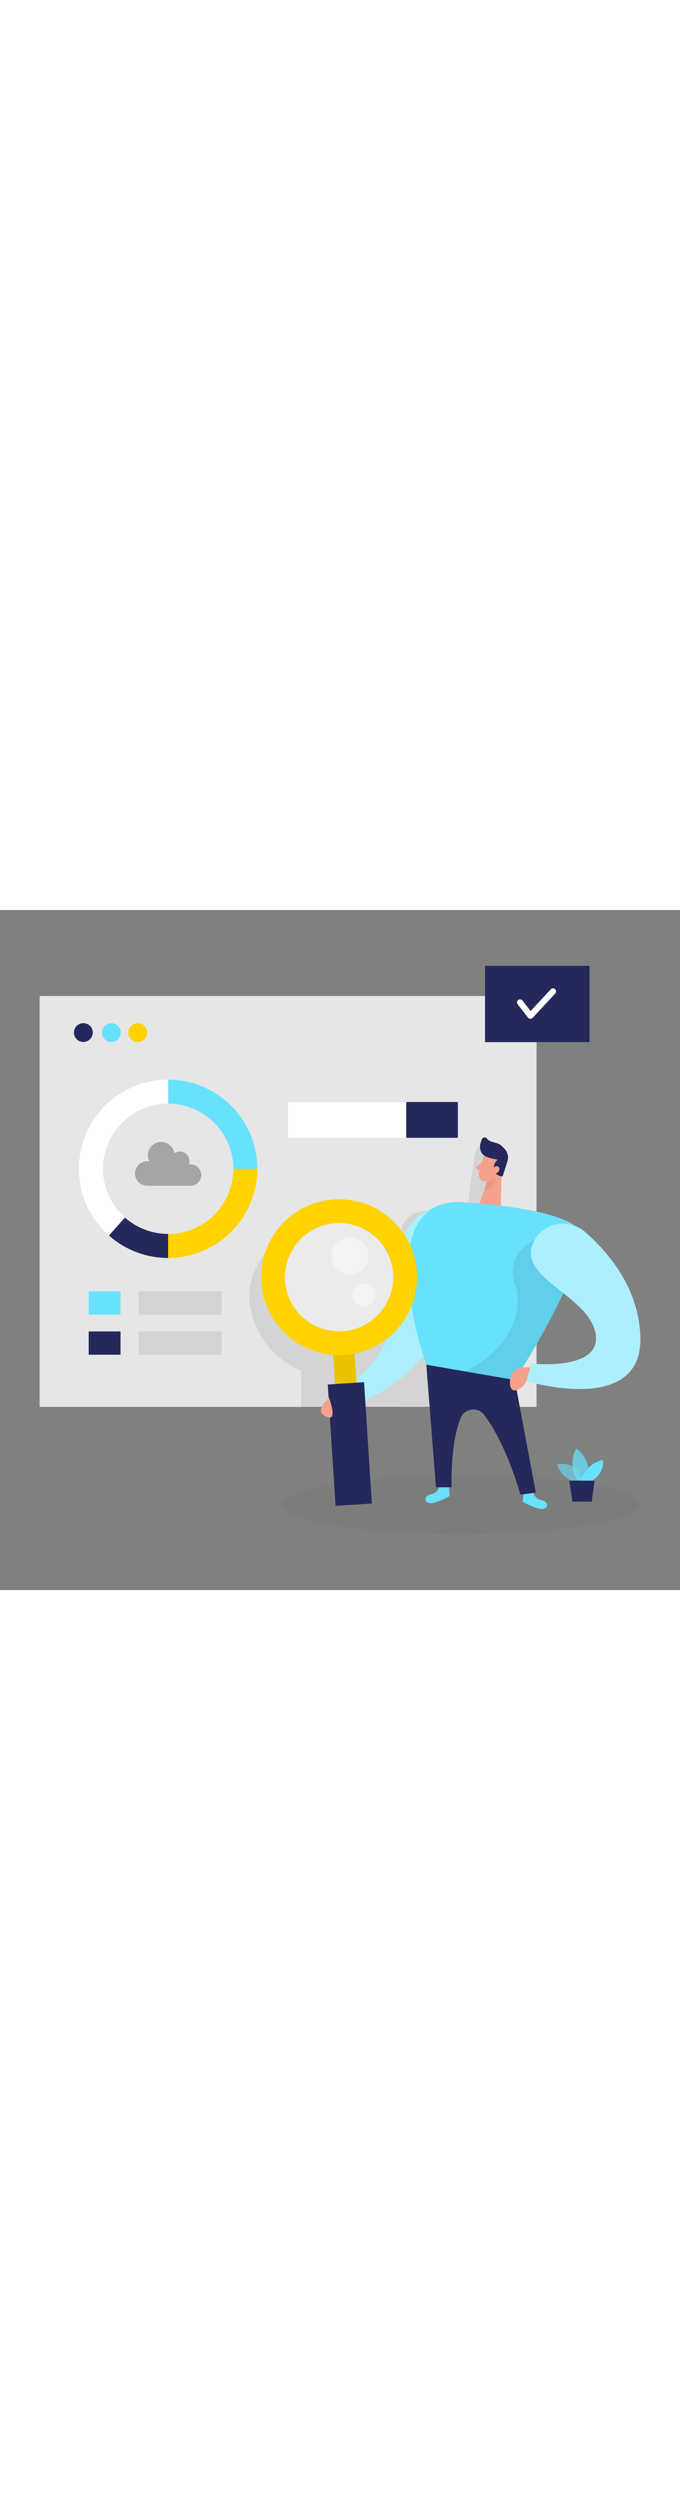 <svg id="_86_data_analysis_outline" xmlns="http://www.w3.org/2000/svg" viewBox="0 0 500 500" data-imageid="data-analysis-45-46198" imageName="Data Analysis" class="illustrations_image" style="width: 136px;"><rect x="0" y="0" width="500" height="500" fill="#808080" stroke="none"/><defs><style>.cls-1_data-analysis-45-46198{fill:#fff;}.cls-2_data-analysis-45-46198{fill:#f4a28c;}.cls-3_data-analysis-45-46198{opacity:.46;}.cls-3_data-analysis-45-46198,.cls-4_data-analysis-45-46198,.cls-5_data-analysis-45-46198,.cls-6_data-analysis-45-46198,.cls-7_data-analysis-45-46198,.cls-8_data-analysis-45-46198,.cls-9_data-analysis-45-46198,.cls-10_data-analysis-45-46198{fill:none;}.cls-11_data-analysis-45-46198{fill:#a5a5a5;}.cls-4_data-analysis-45-46198{opacity:.58;}.cls-5_data-analysis-45-46198{opacity:.41;}.cls-12_data-analysis-45-46198{fill:#ce8172;}.cls-13_data-analysis-45-46198{fill:#e6e6e6;}.cls-6_data-analysis-45-46198{opacity:.03;}.cls-7_data-analysis-45-46198{opacity:.22;}.cls-8_data-analysis-45-46198{opacity:.73;}.cls-9_data-analysis-45-46198{opacity:.08;}.cls-10_data-analysis-45-46198{opacity:.31;}.cls-14_data-analysis-45-46198{fill:#24285b;}.cls-15_data-analysis-45-46198{fill:#000001;}.cls-16_data-analysis-45-46198{fill:#ffd200;}.cls-17_data-analysis-45-46198{fill:#68e1fd;}</style></defs><g id="screen_data-analysis-45-46198"><rect class="cls-13_data-analysis-45-46198" x="29.14" y="63.23" width="365.37" height="302.11"/><g class="cls-9_data-analysis-45-46198"><path class="cls-15_data-analysis-45-46198" d="m207.79,238.41s-32.36,24.81-22.73,58.37c9.62,33.56,36.37,41.77,36.37,41.77v27.33l146.32-.53.56-58.49v-133.83s-16.83-4.72-18.93,5.77c-2.1,10.49-6.29,48-6.82,49.69-.52,1.69-35.67-20.33-47.2,4.32l3.79,19.2,3.03,7.55-.52,15.27-2.51,11.47-6.41,11.01-6.29,9.56-10.66,8.73-12.29,6.54-27.74-3.34-19.98-23.07-7.98-23.69v-33.63Z"/></g><circle class="cls-14_data-analysis-45-46198" cx="61.3" cy="90.1" r="6.92"/><circle class="cls-17_data-analysis-45-46198 targetColor" cx="81.89" cy="90.1" r="6.92" style="fill: rgb(104, 225, 253);"/><circle class="cls-16_data-analysis-45-46198" cx="101.29" cy="90.1" r="6.92"/><path class="cls-11_data-analysis-45-46198" d="m140.12,187.02c-.42,0-.83.04-1.23.11.29-.77.45-1.59.45-2.46,0-3.9-3.16-7.07-7.07-7.07-1.51,0-2.9.48-4.05,1.28-.71-4.72-4.77-8.34-9.69-8.34-5.42,0-9.81,4.39-9.81,9.81,0,1.6.39,3.11,1.07,4.45-.48-.08-.97-.13-1.47-.13-4.99,0-9.03,4.04-9.03,9.03s3.84,8.81,8.64,9.01v.02s32.18,0,32.18,0c4.34,0,7.85-3.51,7.85-7.85s-3.51-7.85-7.85-7.85Z"/><path class="cls-1_data-analysis-45-46198" d="m123.64,255.85c-36.16,0-65.58-29.42-65.58-65.58s29.42-65.58,65.58-65.58,65.58,29.42,65.58,65.58-29.42,65.58-65.58,65.58Zm0-113.49c-26.42,0-47.91,21.49-47.91,47.91s21.49,47.91,47.91,47.91,47.91-21.49,47.91-47.91-21.49-47.91-47.91-47.91Z"/><path class="cls-14_data-analysis-45-46198" d="m123.64,255.85c-16.05,0-31.5-5.86-43.5-16.51l11.72-13.21c8.76,7.77,20.05,12.05,31.78,12.05v17.66Z"/><path class="cls-17_data-analysis-45-46198 targetColor" d="m189.21,190.28h-17.66c0-26.42-21.49-47.91-47.91-47.91v-17.66c36.16,0,65.58,29.42,65.58,65.58Z" style="fill: rgb(104, 225, 253);"/><path class="cls-16_data-analysis-45-46198" d="m123.64,255.85v-17.66c26.42,0,47.91-21.49,47.91-47.91h17.66c0,36.16-29.42,65.58-65.58,65.58Z"/><g class="cls-9_data-analysis-45-46198"><rect class="cls-15_data-analysis-45-46198" x="101.89" y="280.37" width="61.12" height="17.12"/></g><rect class="cls-17_data-analysis-45-46198 targetColor" x="65.2" y="280.37" width="23.42" height="17.12" style="fill: rgb(104, 225, 253);"/><rect class="cls-14_data-analysis-45-46198" x="65.2" y="309.86" width="23.42" height="17.12"/><g class="cls-9_data-analysis-45-46198"><rect class="cls-15_data-analysis-45-46198" x="101.89" y="309.86" width="61.12" height="17.12"/></g><rect class="cls-1_data-analysis-45-46198" x="211.82" y="141.21" width="124.84" height="26.35"/><rect class="cls-14_data-analysis-45-46198" x="298.67" y="141.15" width="37.99" height="26.35"/></g><g id="sd_data-analysis-45-46198" class="cls-6_data-analysis-45-46198"><ellipse class="cls-15_data-analysis-45-46198" cx="339.03" cy="437.24" rx="131.84" ry="21.73"/></g><g id="plant_data-analysis-45-46198"><g class="cls-4_data-analysis-45-46198"><path class="cls-17_data-analysis-45-46198 targetColor" d="m423.32,420.91s-11.14-3.04-13.56-13.41c0,0,17.26-3.49,17.75,14.33l-4.19-.92Z" style="fill: rgb(104, 225, 253);"/></g><g class="cls-8_data-analysis-45-46198"><path class="cls-17_data-analysis-45-46198 targetColor" d="m424.69,419.8s-7.78-12.31-.93-23.81c0,0,13.12,8.34,7.29,23.84l-6.36-.03Z" style="fill: rgb(104, 225, 253);"/></g><path class="cls-17_data-analysis-45-46198 targetColor" d="m426.69,419.81s4.11-12.99,16.54-15.46c0,0,2.33,8.44-8.05,15.49l-8.49-.04Z" style="fill: rgb(104, 225, 253);"/><polygon class="cls-14_data-analysis-45-46198" points="418.61 419.52 420.87 434.97 435.1 435.03 437.19 419.6 418.61 419.52"/></g><g id="check_data-analysis-45-46198"><rect class="cls-14_data-analysis-45-46198" x="356.65" y="41.04" width="76.82" height="56.09"/><path class="cls-1_data-analysis-45-46198" d="m390.03,80s-.06,0-.1,0c-.66-.03-1.28-.35-1.68-.87l-7.62-9.8c-.76-.98-.59-2.4.4-3.16.98-.77,2.4-.58,3.16.4l5.98,7.7,14.77-15.95c.84-.92,2.27-.97,3.18-.12.91.84.97,2.27.12,3.18l-16.57,17.89c-.43.46-1.03.72-1.65.72Z"/></g><g id="person_data-analysis-45-46198"><path class="cls-17_data-analysis-45-46198 targetColor" d="m323.32,423.58s-1.61,5.39-6.36,6.05c-4.75.67-5.75,5.4-1.39,6.38,4.36.98,15.13-5.14,15.13-5.14l-.69-6.87-6.69-.42Z" style="fill: rgb(104, 225, 253);"/><path class="cls-17_data-analysis-45-46198 targetColor" d="m391.79,427.89s1.61,5.39,6.36,6.05c4.75.67,5.75,5.4,1.39,6.38-4.36.98-15.13-5.14-15.13-5.14l.69-6.87,6.69-.42Z" style="fill: rgb(104, 225, 253);"/><path class="cls-17_data-analysis-45-46198 targetColor" d="m241.89,358.59s40.51-18.29,47.27-59.19c6.76-40.9-5.48-73.09,41.54-84.26l5.6,48.08s-1.01,81.28-91.75,105.92l-2.66-10.55Z" style="fill: rgb(104, 225, 253);"/><g class="cls-3_data-analysis-45-46198"><path class="cls-1_data-analysis-45-46198" d="m241.89,358.59s40.51-18.29,47.27-59.19c6.76-40.9-5.48-73.09,41.54-84.26l5.6,48.08s-1.01,81.28-91.75,105.92l-2.66-10.55Z"/></g><path class="cls-2_data-analysis-45-46198" d="m356.02,180.51s-3.5,8.17-3.93,14.23c-.17,2.46,1.71,4.62,4.17,4.76,3.06.17,7.24-.48,9.65-4.63l4.95-6.54s2.96-4.21-.67-9.2c-3.63-4.99-12.28-3.7-14.17,1.38Z"/><polygon class="cls-2_data-analysis-45-46198" points="368.94 189.74 368.18 218.87 352.16 217.3 359.15 196.74 368.94 189.74"/><path class="cls-14_data-analysis-45-46198" d="m358,181.56c1.45.56,4.16,1.45,7.98,1.97,0,0-3.85,2.81-2.55,7.73,1.31,4.92,6.17,4.57,6.17,4.57l3.44-10.89c1.1-3.14.41-6.64-1.83-9.11-.92-1.01-1.95-2.05-3.04-2.96-2.71-2.28-7.97-1.71-10.08-4.74-.92-1.33-2.94-1.18-3.67.27-1.58,3.14-2.7,8.53,1.17,11.8.71.6,1.54,1.03,2.4,1.36Z"/><path class="cls-2_data-analysis-45-46198" d="m362.61,190.7s1.13-3.23,3.49-2.17c2.36,1.06.75,5.73-2.71,5.08l-.78-2.9Z"/><g class="cls-7_data-analysis-45-46198"><circle class="cls-1_data-analysis-45-46198" cx="249.34" cy="272.03" r="43.55"/></g><path class="cls-2_data-analysis-45-46198" d="m354.08,185.78l-3.42,2.48c-.85.61-.77,1.9.15,2.4l3.03,1.67.25-6.55Z"/><g class="cls-5_data-analysis-45-46198"><circle class="cls-1_data-analysis-45-46198" cx="257.23" cy="254.31" r="13.55"/></g><g class="cls-5_data-analysis-45-46198"><circle class="cls-1_data-analysis-45-46198" cx="267.46" cy="283.13" r="8.32"/></g><g class="cls-10_data-analysis-45-46198"><path class="cls-12_data-analysis-45-46198" d="m358.34,199.39s3,.45,5.95-1.12c0,0-.78,5.33-8.08,8.26l2.13-7.13Z"/></g><path class="cls-17_data-analysis-45-46198 targetColor" d="m335.78,214.66s67.6,2.77,87.12,17.64c19.52,14.87-44.38,113.29-44.38,113.29l-65.05-11.25s-41.84-117.1,22.3-119.68Z" style="fill: rgb(104, 225, 253);"/><g class="cls-9_data-analysis-45-46198"><path class="cls-15_data-analysis-45-46198" d="m393.36,242.03s-22.69,11.08-14.84,32.78c7.85,21.7-6,49.76-36.63,64.44l36.63,6.34s30.22-48.33,35.75-63.84-20.91-39.7-20.91-39.7Z"/></g><path class="cls-17_data-analysis-45-46198 targetColor" d="m392.11,244.39c6.72-14.62,26.04-18.24,38.15-7.65,16.91,14.79,39.85,41.48,40.6,77.86,1.18,57.81-83.77,31.77-83.77,31.77l3.54-12.89s56.63,6.29,46.41-25.56c-8.24-25.66-56.57-38.19-44.92-63.52Z" style="fill: rgb(104, 225, 253);"/><rect class="cls-16_data-analysis-45-46198" x="248.14" y="319.18" width="15.73" height="112.27" transform="translate(-23.59 17.22) rotate(-3.68)"/><g class="cls-9_data-analysis-45-46198"><rect class="cls-15_data-analysis-45-46198" x="248.14" y="319.18" width="15.73" height="112.27" transform="translate(-23.59 17.22) rotate(-3.68)"/></g><rect class="cls-14_data-analysis-45-46198" x="243.86" y="347.91" width="26.74" height="89.4" transform="translate(-24.69 17.34) rotate(-3.68)"/><g class="cls-3_data-analysis-45-46198"><path class="cls-1_data-analysis-45-46198" d="m392.11,244.39c6.72-14.62,26.04-18.24,38.15-7.65,16.91,14.79,39.85,41.48,40.6,77.86,1.18,57.81-83.77,31.77-83.77,31.77l3.54-12.89s56.63,6.29,46.41-25.56c-8.24-25.66-56.57-38.19-44.92-63.52Z"/></g><path class="cls-14_data-analysis-45-46198" d="m378.52,345.58l-65.05-11.25,7.09,90.12h11.54s-1.38-30.2,6.39-50.57c2.84-7.45,12.77-9.03,17.54-2.64,17.09,22.88,26.6,58.61,26.6,58.61l11.34-1.47-15.46-82.8Z"/><path class="cls-2_data-analysis-45-46198" d="m389.82,336.39s-13.77-2.65-14.81,9.41c-1.04,12.06,8.92,7.43,12.07.57l2.74-9.98Z"/><path class="cls-2_data-analysis-45-46198" d="m241.89,358.59s-12.85,11.11-.52,14.42c6.84,1.84.52-14.42.52-14.42Z"/><path class="cls-16_data-analysis-45-46198" d="m253.02,327.14c-31.53,2.03-58.84-21.97-60.87-53.5-2.03-31.53,21.97-58.83,53.5-60.86,31.53-2.03,58.84,21.97,60.87,53.5,2.03,31.53-21.97,58.84-53.5,60.87Zm-6.24-96.92c-21.91,1.41-38.59,20.39-37.18,42.3,1.41,21.91,20.39,38.59,42.3,37.18,21.91-1.41,38.59-20.39,37.18-42.3-1.41-21.91-20.39-38.59-42.3-37.18Z"/></g></svg>